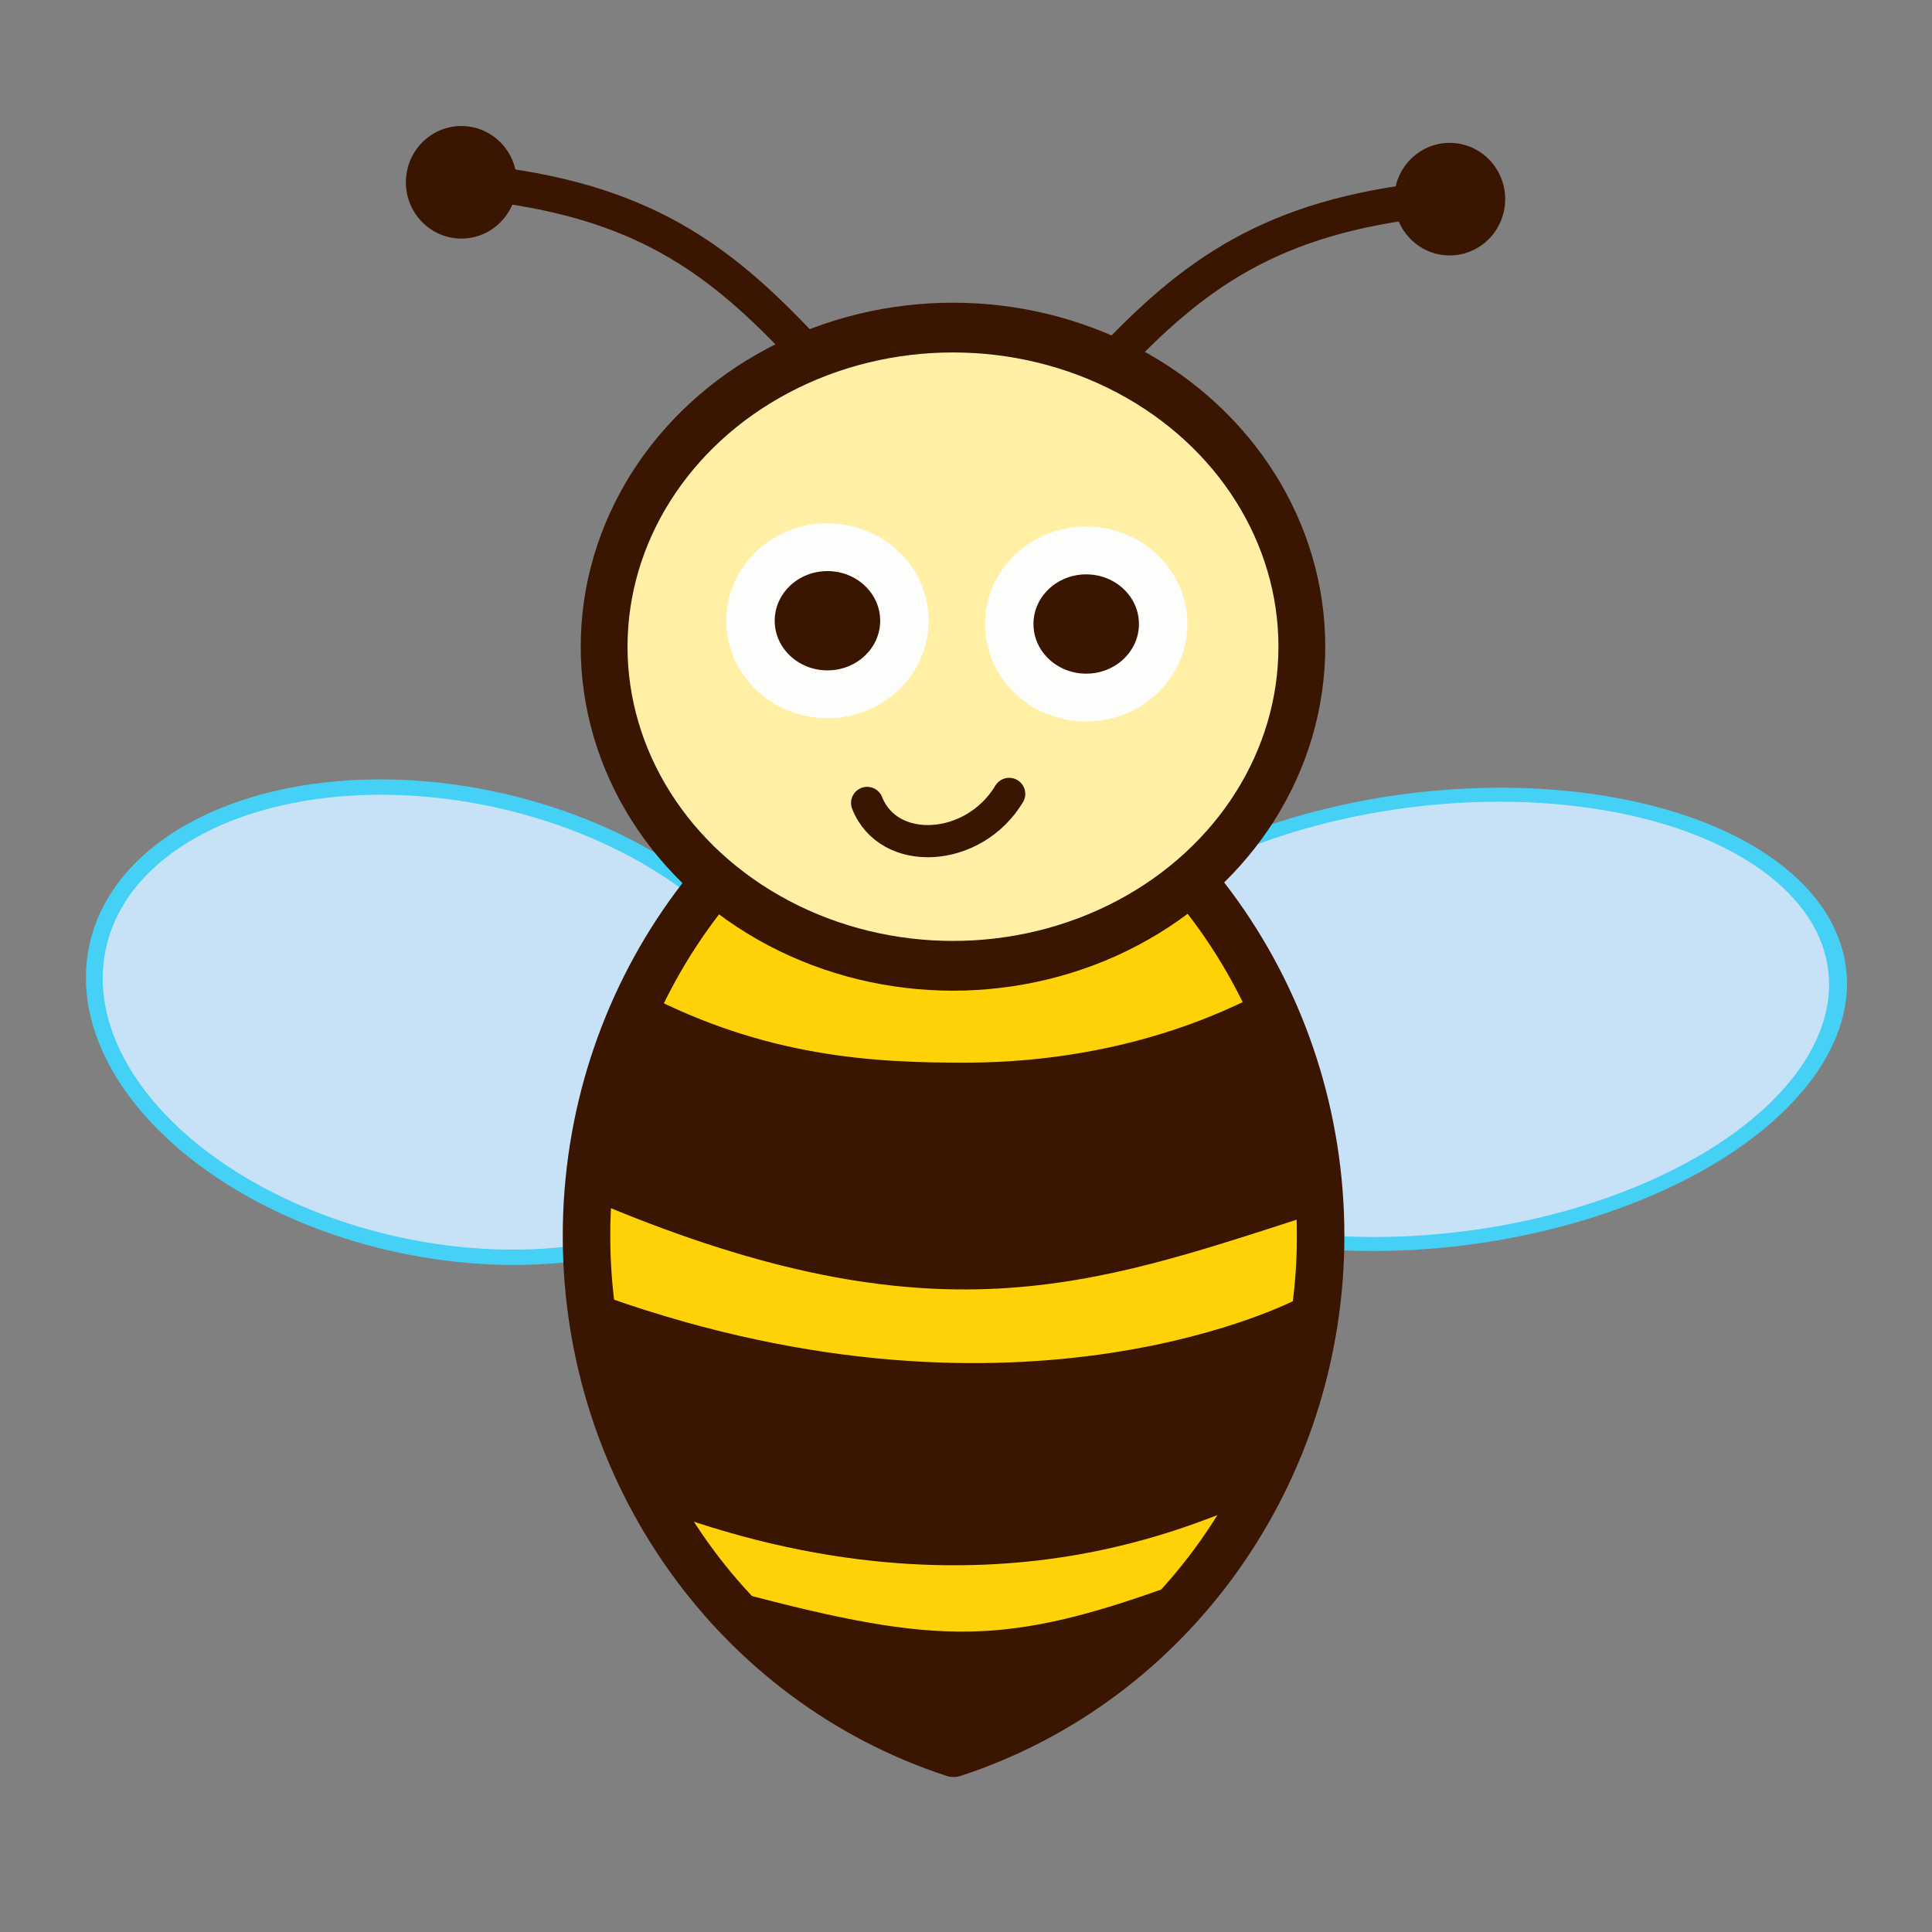 <?xml version="1.0" encoding="UTF-8" standalone="no"?>
<!DOCTYPE svg PUBLIC "-//W3C//DTD SVG 1.1//EN" "http://www.w3.org/Graphics/SVG/1.1/DTD/svg11.dtd">
<svg width="100%" height="100%" viewBox="0 0 512 512" version="1.1" xmlns="http://www.w3.org/2000/svg" xmlns:xlink="http://www.w3.org/1999/xlink" xml:space="preserve" xmlns:serif="http://www.serif.com/" style="fill-rule:evenodd;clip-rule:evenodd;stroke-linecap:round;stroke-linejoin:round;stroke-miterlimit:1.5;">
    <rect x="0" y="0" width="512" height="512" fill="#808080" stroke="none"/>
    <g id="Layer1">
        <g transform="matrix(1.528,-0.193,0.15,1.186,-300.695,81.2)">
            <ellipse cx="423.588" cy="228.241" rx="69.413" ry="48.909" style="fill:rgb(199,226,247);stroke:rgb(69,208,245);stroke-width:3.09px;"/>
        </g>
        <g transform="matrix(-1.334,-0.287,-0.259,1.207,742.632,116.972)">
            <ellipse cx="423.588" cy="228.241" rx="69.413" ry="48.909" style="fill:rgb(199,226,247);stroke:rgb(69,208,245);stroke-width:3.28px;"/>
        </g>
        <g transform="matrix(0.923,0,0,0.952,16.417,22.275)">
            <path d="M256,464.449C193.236,444.524 150.611,386.358 150.611,320.636C150.611,254.913 193.236,196.747 256,176.822C318.764,196.747 361.389,254.913 361.389,320.636C361.389,386.358 318.764,444.524 256,464.449Z" style="fill:rgb(254,210,7);stroke:rgb(58,21,1);stroke-width:13.64px;stroke-linejoin:miter;"/>
        </g>
        <g transform="matrix(1,0,0,1.171,2.84217e-14,-64.556)">
            <path d="M160.137,350.907C271.766,384.599 345.072,351.093 345.072,351.093L329.019,393.924C325.268,392.705 267.521,423.435 176.286,394.832L160.137,350.907Z" style="fill:rgb(58,21,1);stroke:rgb(58,21,1);stroke-width:4.63px;"/>
        </g>
        <g transform="matrix(1.076,0,0,0.879,-23.882,115.774)">
            <path d="M203.894,350.004C253.301,366.09 270.286,366.236 312.971,347.144L269.108,390.409C259.414,397.708 258.555,396.479 248.561,391.753L203.894,350.004Z" style="fill:rgb(58,21,1);stroke:rgb(58,21,1);stroke-width:3.16px;"/>
        </g>
        <g transform="matrix(0.961,0,0,1.343,13.536,-205.122)">
            <path d="M162.477,350.855C196.832,363.724 227.107,364.785 252.363,364.749C300.575,364.68 330.502,352.122 335.615,350.487L345.072,390.66C286.642,404.161 243.477,415.371 152.586,388.186L162.477,350.855Z" style="fill:rgb(58,21,1);stroke:rgb(58,21,1);stroke-width:4.65px;"/>
        </g>
        <g transform="matrix(1.133,0,0,1.204,-61.422,-52.276)">
            <ellipse cx="277.116" cy="185.761" rx="81.599" ry="70.239" style="fill:rgb(255,240,165);stroke:rgb(58,21,1);stroke-width:10.95px;"/>
        </g>
        <g transform="matrix(1.016,0,0,1.003,0.24,-2.528)">
            <ellipse cx="215.592" cy="166.53" rx="20.075" ry="19.437" style="fill:rgb(58,21,1);stroke:rgb(253,253,251);stroke-width:12.64px;"/>
        </g>
        <g transform="matrix(1.016,0,0,1.003,68.814,-1.66)">
            <ellipse cx="215.592" cy="166.53" rx="20.075" ry="19.437" style="fill:rgb(58,21,1);stroke:rgb(253,253,251);stroke-width:12.64px;"/>
        </g>
        <path d="M229.802,212.785C235.462,227.207 257.991,226.074 267.441,210.395" style="fill:none;stroke:rgb(58,21,1);stroke-width:8.53px;"/>
        <path d="M293.631,96.626C316.049,72.785 336.613,57.41 379.659,52.807" style="fill:none;stroke:rgb(58,21,1);stroke-width:9.33px;"/>
        <g transform="matrix(-1,0,0,1,506.45,-4.466)">
            <path d="M293.631,96.626C316.049,72.785 336.613,57.41 379.659,52.807" style="fill:none;stroke:rgb(58,21,1);stroke-width:9.33px;"/>
        </g>
        <g transform="matrix(-0.945,0,0,0.965,489.373,-38.707)">
            <ellipse cx="388.473" cy="90.172" rx="15.559" ry="15.456" style="fill:rgb(58,21,1);"/>
        </g>
        <g transform="matrix(0.945,0,0,0.965,17.077,-34.24)">
            <ellipse cx="388.473" cy="90.172" rx="15.559" ry="15.456" style="fill:rgb(58,21,1);"/>
        </g>
    </g>
</svg>
